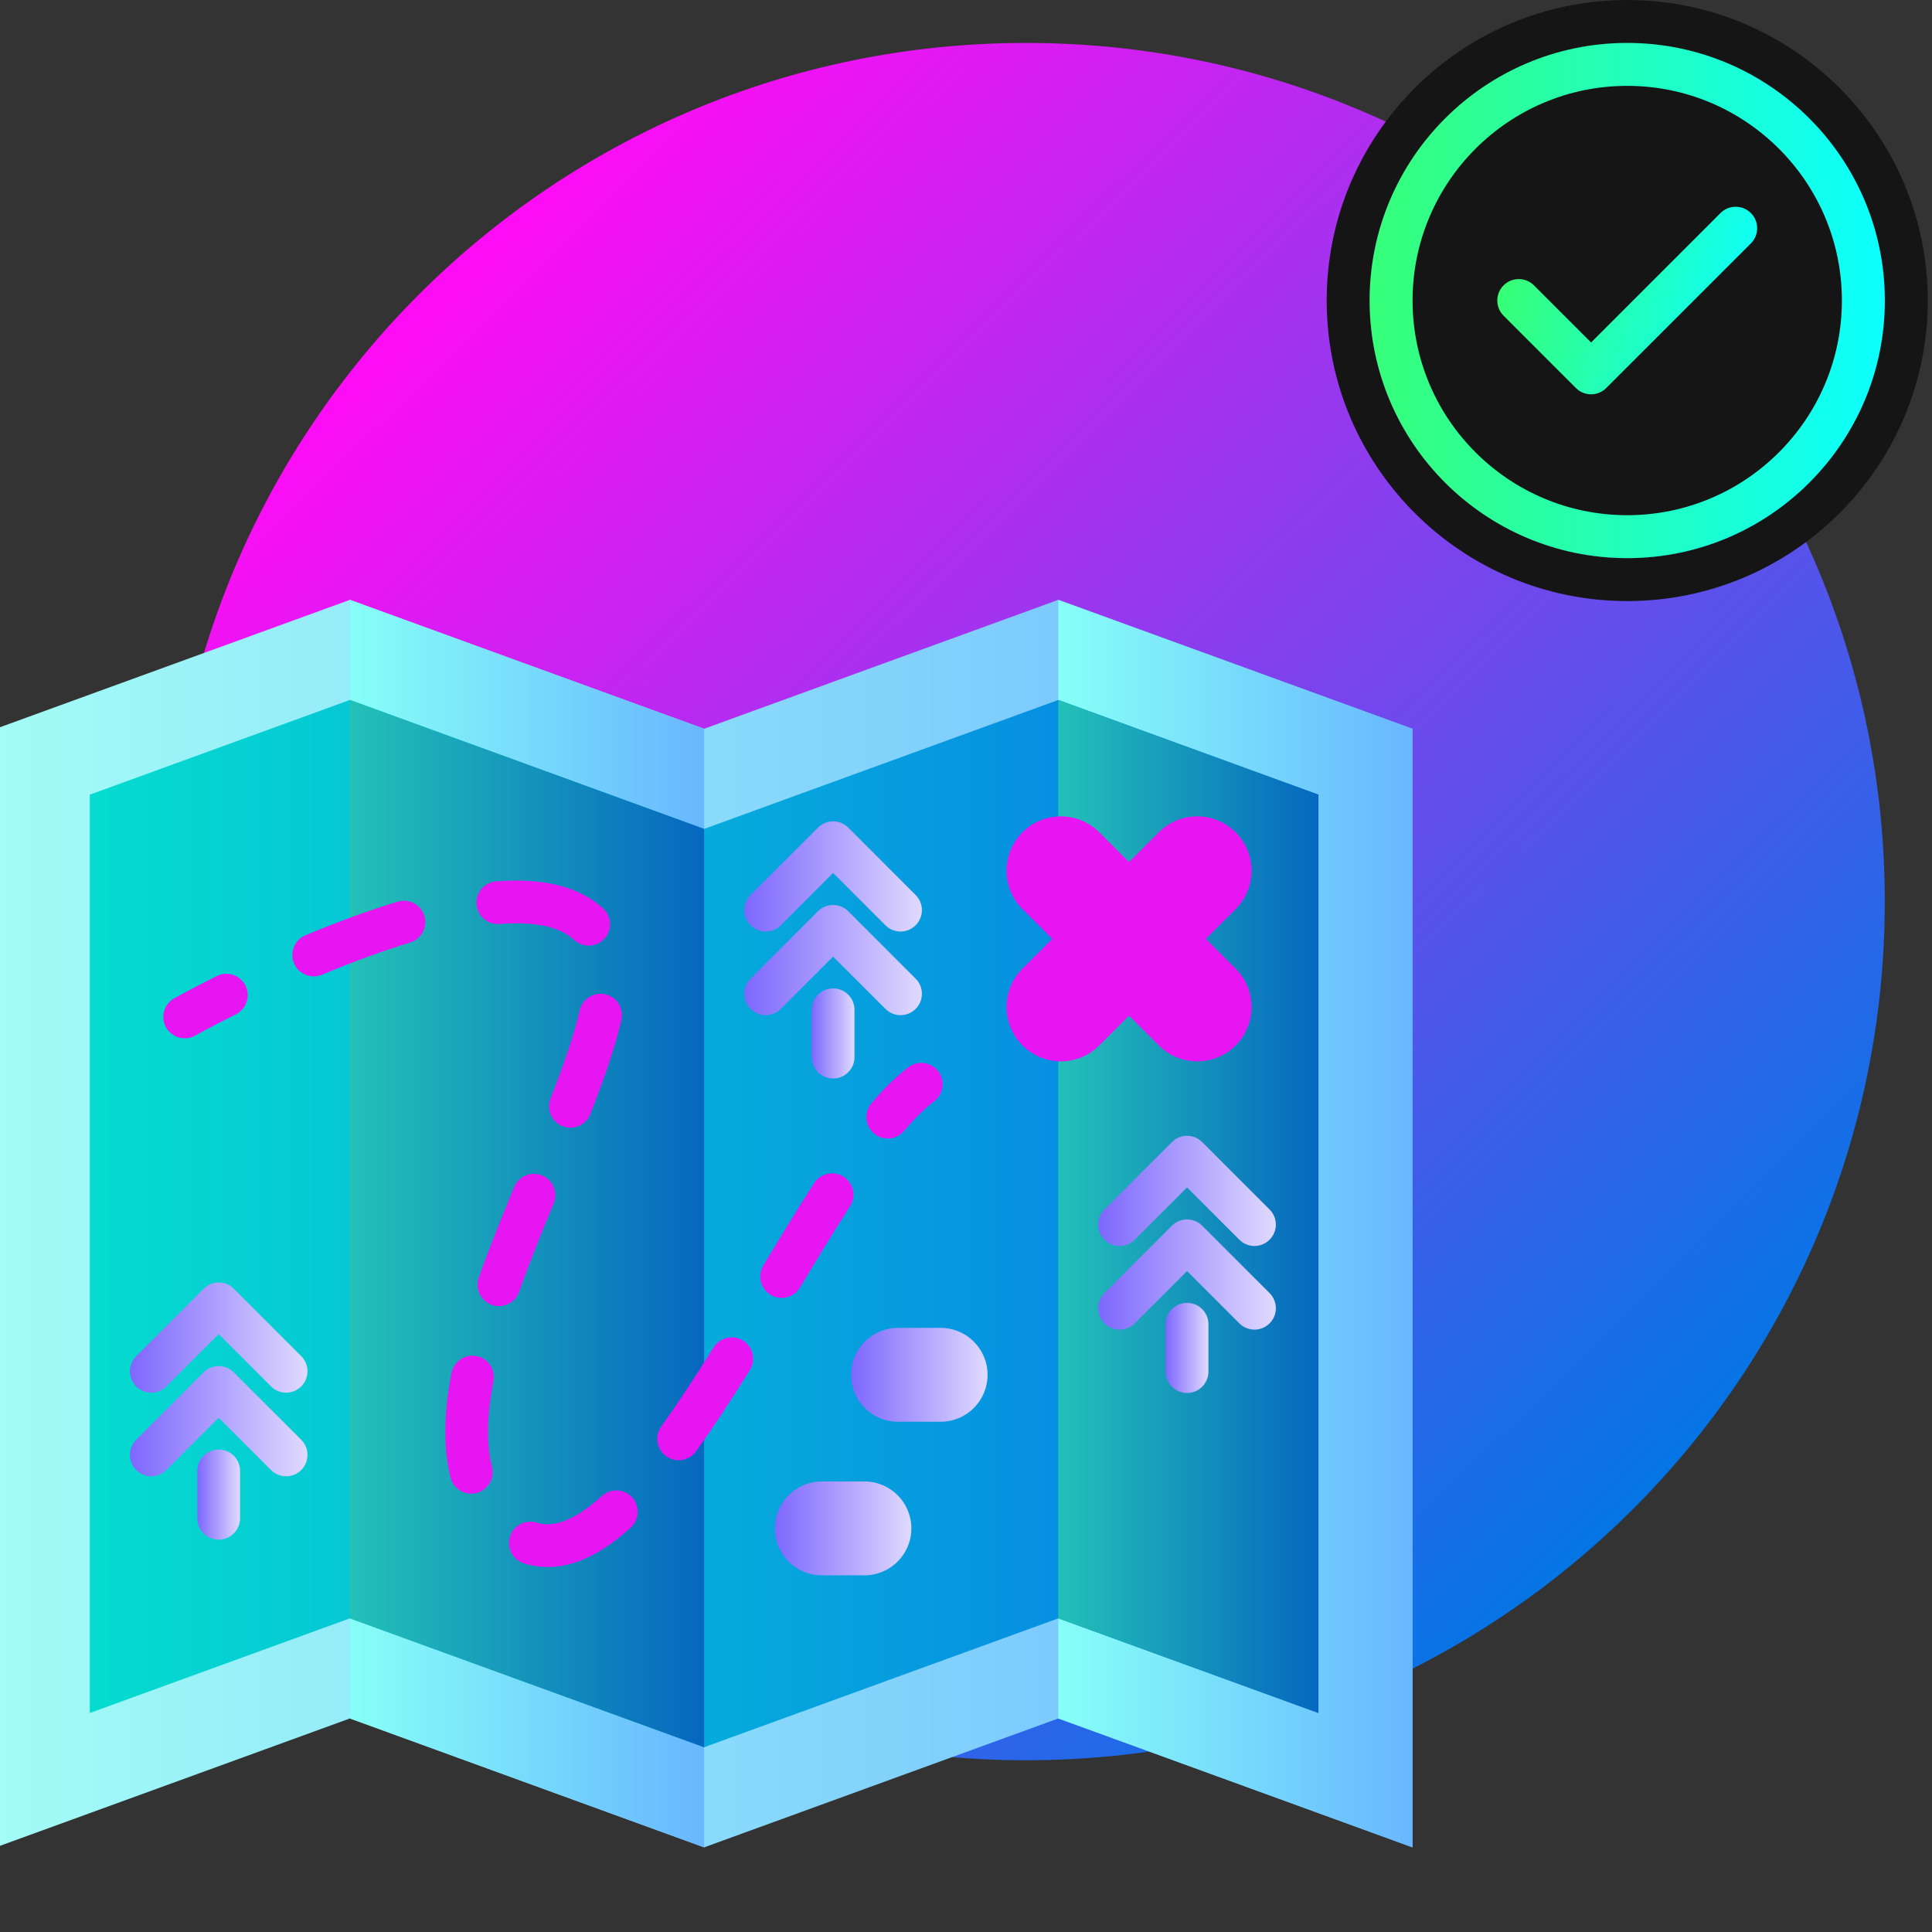 <svg width="450" height="450" viewBox="0 0 450 450" fill="none" xmlns="http://www.w3.org/2000/svg">
<rect x="0" y="0" width="450" height="450" fill="#333333" stroke="none"/>
<path d="M239.004 410.002C349.461 410.002 439.004 320.459 439.004 210.002C439.004 99.545 349.461 10.002 239.004 10.002C128.546 10.002 39.003 99.545 39.003 210.002C39.003 320.459 128.546 410.002 239.004 410.002Z" fill="url(#paint0_linear_12_6514)"/>
<path fill-rule="evenodd" clip-rule="evenodd" d="M379.011 0.002C340.377 0.002 309.011 31.368 309.011 70.002C309.011 108.636 340.377 140.002 379.011 140.002C417.646 140.002 449.012 108.636 449.012 70.002C449.012 31.368 417.646 0.002 379.011 0.002ZM379.011 10.002C412.126 10.002 439.012 36.887 439.012 70.002C439.012 103.117 412.126 130.002 379.011 130.002C345.896 130.002 319.011 103.117 319.011 70.002C319.011 36.887 345.896 10.002 379.011 10.002Z" fill="#151515"/>
<path d="M379.011 130.002C412.149 130.002 439.012 103.139 439.012 70.002C439.012 36.865 412.149 10.002 379.011 10.002C345.874 10.002 319.011 36.865 319.011 70.002C319.011 103.139 345.874 130.002 379.011 130.002Z" fill="#151515"/>
<path fill-rule="evenodd" clip-rule="evenodd" d="M379.013 10C412.128 10 439.013 36.885 439.013 70C439.013 103.114 412.128 129.999 379.013 129.999C345.898 129.999 319.012 103.114 319.012 70C319.012 36.885 345.898 10 379.013 10ZM379.013 20C406.608 20 429.013 42.404 429.013 70C429.013 97.595 406.608 119.999 379.013 119.999C351.417 119.999 329.013 97.595 329.013 70C329.013 42.404 351.417 20 379.013 20Z" fill="url(#paint1_linear_12_6514)"/>
<path fill-rule="evenodd" clip-rule="evenodd" d="M350.214 73.535L367.056 90.377C369.009 92.329 372.175 92.329 374.128 90.377L407.811 56.694C409.762 54.742 409.762 51.574 407.811 49.622C405.859 47.671 402.691 47.671 400.739 49.622L370.592 79.77L357.286 66.464C355.334 64.513 352.166 64.513 350.214 66.464C348.263 68.416 348.263 71.584 350.214 73.535Z" fill="url(#paint2_linear_12_6514)"/>
<g clip-path="url(#clip0_12_6514)">
<path d="M329 169.746V430.287L246.5 400.261L164 430.287L81.5 400.261L-1 430.287V169.746L81.5 139.714L164 169.746L246.5 139.714L329 169.746Z" fill="url(#paint3_linear_12_6514)"/>
<path d="M164 169.746V430.287L81.5 400.261V139.714L164 169.746Z" fill="url(#paint4_linear_12_6514)"/>
<path d="M329 169.746V430.287L246.5 400.261V139.714L329 169.746Z" fill="url(#paint5_linear_12_6514)"/>
<path d="M307.089 185.091V398.993L246.5 376.942L164 406.967L81.5 376.942L20.912 398.993V185.091L81.5 163.033L164 193.065L246.5 163.033L307.089 185.091Z" fill="url(#paint6_linear_12_6514)"/>
<path d="M164 193.065V406.967L81.5 376.942V163.033L164 193.065Z" fill="url(#paint7_linear_12_6514)"/>
<path d="M307.089 185.091V398.993L246.5 376.942V163.033L307.089 185.091Z" fill="url(#paint8_linear_12_6514)"/>
<path d="M43.018 241.847C41.273 241.847 39.58 240.928 38.667 239.297C37.325 236.897 38.182 233.863 40.581 232.52C40.737 232.433 44.464 230.352 50.49 227.337C52.95 226.105 55.941 227.101 57.172 229.562C58.403 232.021 57.407 235.013 54.947 236.243C49.146 239.146 45.48 241.192 45.444 241.212C44.675 241.643 43.841 241.847 43.018 241.847Z" fill="url(#paint9_linear_12_6514)"/>
<path d="M127.531 364.992C125.67 364.992 123.824 364.71 122.044 364.153C119.42 363.332 117.957 360.539 118.778 357.913C119.6 355.288 122.392 353.826 125.018 354.648C125.846 354.906 126.668 355.032 127.532 355.032H127.535C131.108 355.032 135.371 352.811 140.206 348.43C142.244 346.583 145.394 346.74 147.24 348.777C149.086 350.815 148.931 353.965 146.893 355.811C140.074 361.989 133.742 364.992 127.536 364.992C127.534 364.992 127.532 364.992 127.531 364.992ZM109.756 347.91C107.527 347.91 105.499 346.404 104.93 344.145C104.119 340.925 103.708 337.356 103.708 333.539C103.708 329.33 104.183 324.833 105.16 319.79C105.683 317.09 108.296 315.325 110.996 315.848C113.696 316.371 115.461 318.984 114.938 321.684C114.095 326.034 113.668 330.023 113.668 333.538C113.668 336.536 113.977 339.286 114.589 341.712C115.261 344.379 113.643 347.085 110.976 347.757C110.568 347.861 110.158 347.91 109.756 347.91ZM158.069 340.121C157.061 340.121 156.043 339.816 155.162 339.181C152.931 337.573 152.425 334.461 154.032 332.23C157.651 327.206 161.518 321.363 166.201 313.84C167.654 311.505 170.725 310.79 173.061 312.244C175.395 313.697 176.11 316.769 174.657 319.104C169.852 326.821 165.867 332.842 162.114 338.051C161.141 339.402 159.616 340.121 158.069 340.121ZM116.203 304.22C115.649 304.22 115.086 304.127 114.534 303.931C111.942 303.009 110.589 300.162 111.511 297.57C114.08 290.344 116.99 283.167 119.752 276.487C120.802 273.945 123.715 272.737 126.256 273.787C128.798 274.837 130.007 277.75 128.956 280.291C126.244 286.851 123.391 293.889 120.894 300.907C120.169 302.947 118.251 304.22 116.203 304.22ZM182.047 302.314C181.173 302.314 180.288 302.084 179.484 301.601C177.128 300.183 176.367 297.123 177.785 294.766C181.611 288.407 185.676 281.686 189.608 275.575C191.096 273.261 194.178 272.593 196.49 274.081C198.803 275.569 199.472 278.651 197.984 280.964C194.127 286.958 190.106 293.606 186.318 299.9C185.384 301.454 183.737 302.314 182.047 302.314ZM132.853 262.658C132.247 262.658 131.631 262.546 131.033 262.311C128.473 261.305 127.213 258.415 128.219 255.855C131.645 247.139 133.806 240.615 135.022 235.324C135.637 232.644 138.31 230.97 140.99 231.586C143.671 232.201 145.345 234.874 144.729 237.554C143.381 243.418 141.149 250.185 137.489 259.498C136.718 261.459 134.841 262.658 132.853 262.658ZM73.07 227.418C71.121 227.418 69.271 226.267 68.473 224.356C67.413 221.818 68.611 218.902 71.149 217.842C78.785 214.653 86.012 212.018 92.632 210.008C95.261 209.208 98.044 210.694 98.844 213.326C99.642 215.957 98.157 218.739 95.525 219.538C89.225 221.451 82.315 223.972 74.987 227.032C74.36 227.294 73.71 227.418 73.07 227.418ZM137.103 220.253C135.891 220.253 134.676 219.813 133.718 218.924C130.947 216.355 126.421 215.052 120.263 215.052C119.023 215.052 117.701 215.107 116.335 215.214C113.589 215.429 111.196 213.381 110.981 210.639C110.766 207.898 112.814 205.501 115.556 205.285C126.652 204.414 135.019 206.547 140.49 211.622C142.507 213.492 142.625 216.643 140.755 218.659C139.775 219.716 138.441 220.252 137.103 220.253Z" fill="url(#paint10_linear_12_6514)"/>
<path d="M206.765 265.177C205.625 265.177 204.48 264.788 203.543 263.992C201.447 262.212 201.191 259.069 202.972 256.973C206.043 253.356 208.862 250.604 211.589 248.559C213.789 246.909 216.91 247.354 218.561 249.555C220.211 251.755 219.765 254.877 217.565 256.527C215.469 258.099 213.113 260.418 210.563 263.421C209.577 264.581 208.176 265.177 206.765 265.177Z" fill="url(#paint11_linear_12_6514)"/>
<path d="M287.794 225.608L280.866 218.68L287.794 211.752C292.737 206.81 292.737 198.797 287.794 193.854C282.852 188.912 274.839 188.912 269.897 193.854L262.969 200.783L256.041 193.854C251.099 188.912 243.086 188.912 238.144 193.854C233.201 198.797 233.201 206.81 238.144 211.752L245.072 218.68L238.144 225.608C233.201 230.55 233.201 238.563 238.144 243.505C243.086 248.448 251.099 248.448 256.041 243.505L262.969 236.577L269.897 243.505C274.839 248.448 282.852 248.448 287.794 243.505C292.737 238.563 292.737 230.55 287.794 225.608Z" fill="url(#paint12_linear_12_6514)"/>
<path d="M201.343 345.062H191.407C185.371 345.062 180.477 349.955 180.477 355.991C180.477 362.028 185.371 366.921 191.407 366.921H201.343C207.38 366.921 212.273 362.028 212.273 355.991C212.273 349.955 207.38 345.062 201.343 345.062Z" fill="url(#paint13_linear_12_6514)"/>
<path d="M219.093 309.291H209.157C203.12 309.291 198.227 314.185 198.227 320.221C198.227 326.257 203.12 331.151 209.157 331.151H219.093C225.129 331.151 230.023 326.258 230.023 320.221C230.023 314.185 225.129 309.291 219.093 309.291Z" fill="url(#paint14_linear_12_6514)"/>
<path d="M66.639 324.377C65.365 324.377 64.09 323.891 63.118 322.918L50.934 310.734L38.749 322.918C36.805 324.863 33.652 324.863 31.707 322.918C29.762 320.973 29.762 317.82 31.707 315.875L47.413 300.169C48.347 299.235 49.613 298.711 50.934 298.711C52.254 298.711 53.522 299.235 54.455 300.169L70.16 315.875C72.105 317.82 72.105 320.973 70.16 322.918C69.188 323.89 67.913 324.377 66.639 324.377Z" fill="url(#paint15_linear_12_6514)"/>
<path d="M66.639 343.857C65.365 343.857 64.09 343.371 63.118 342.398L50.934 330.214L38.749 342.398C36.805 344.343 33.652 344.343 31.707 342.398C29.762 340.454 29.762 337.301 31.707 335.355L47.413 319.65C48.347 318.716 49.613 318.191 50.934 318.191C52.254 318.191 53.522 318.716 54.455 319.65L70.16 335.355C72.105 337.3 72.105 340.453 70.16 342.398C69.188 343.37 67.913 343.857 66.639 343.857Z" fill="url(#paint16_linear_12_6514)"/>
<path d="M50.934 358.616C48.184 358.616 45.954 356.387 45.954 353.636V342.603C45.954 339.853 48.184 337.624 50.934 337.624C53.684 337.624 55.913 339.853 55.913 342.603V353.636C55.913 356.387 53.684 358.616 50.934 358.616Z" fill="url(#paint17_linear_12_6514)"/>
<path d="M292.188 290.215C290.914 290.215 289.639 289.728 288.667 288.757L276.483 276.572L264.299 288.757C262.354 290.701 259.201 290.701 257.256 288.757C255.311 286.812 255.311 283.659 257.256 281.714L272.962 266.008C274.906 264.063 278.059 264.063 280.005 266.008L295.711 281.714C297.656 283.658 297.656 286.811 295.711 288.757C294.737 289.728 293.463 290.215 292.188 290.215Z" fill="url(#paint18_linear_12_6514)"/>
<path d="M292.188 309.695C290.914 309.695 289.639 309.209 288.667 308.237L276.483 296.053L264.299 308.237C262.354 310.181 259.201 310.181 257.256 308.237C255.311 306.292 255.311 303.139 257.256 301.194L272.962 285.488C274.906 283.544 278.059 283.544 280.005 285.488L295.711 301.194C297.656 303.139 297.656 306.292 295.711 308.237C294.737 309.209 293.463 309.695 292.188 309.695Z" fill="url(#paint19_linear_12_6514)"/>
<path d="M276.483 324.455C273.733 324.455 271.503 322.225 271.503 319.475V308.442C271.503 305.692 273.733 303.462 276.483 303.462C279.233 303.462 281.463 305.692 281.463 308.442V319.475C281.463 322.225 279.233 324.455 276.483 324.455Z" fill="url(#paint20_linear_12_6514)"/>
<path d="M209.748 216.971C208.473 216.971 207.198 216.484 206.226 215.512L194.042 203.328L181.858 215.512C179.913 217.457 176.76 217.457 174.815 215.512C172.87 213.567 172.87 210.414 174.815 208.469L190.521 192.763C192.466 190.818 195.619 190.818 197.564 192.763L213.27 208.469C215.215 210.414 215.215 213.567 213.27 215.512C212.297 216.485 211.022 216.971 209.748 216.971Z" fill="url(#paint21_linear_12_6514)"/>
<path d="M209.748 236.451C208.473 236.451 207.198 235.964 206.226 234.992L194.042 222.808L181.858 234.992C179.913 236.937 176.76 236.938 174.815 234.992C172.87 233.048 172.87 229.895 174.815 227.95L190.521 212.244C192.466 210.3 195.619 210.3 197.564 212.244L213.27 227.95C215.215 229.894 215.215 233.047 213.27 234.992C212.297 235.965 211.022 236.451 209.748 236.451Z" fill="url(#paint22_linear_12_6514)"/>
<path d="M194.042 251.21C191.292 251.21 189.063 248.981 189.063 246.23V235.197C189.063 232.447 191.292 230.218 194.042 230.218C196.792 230.218 199.022 232.447 199.022 235.197V246.23C199.022 248.981 196.792 251.21 194.042 251.21Z" fill="url(#paint23_linear_12_6514)"/>
</g>
<defs>
<linearGradient id="paint0_linear_12_6514" x1="109.305" y1="57.803" x2="389.322" y2="341.873" gradientUnits="userSpaceOnUse">
<stop stop-color="#FF0CF5"/>
<stop offset="1" stop-color="#0575E6"/>
</linearGradient>
<linearGradient id="paint1_linear_12_6514" x1="319.012" y1="70" x2="439.013" y2="70" gradientUnits="userSpaceOnUse">
<stop stop-color="#36FF78"/>
<stop offset="1" stop-color="#0CFFFF"/>
</linearGradient>
<linearGradient id="paint2_linear_12_6514" x1="349.012" y1="75" x2="404.012" y2="90" gradientUnits="userSpaceOnUse">
<stop stop-color="#36FF78"/>
<stop offset="1" stop-color="#0CFFFF"/>
</linearGradient>
<linearGradient id="paint3_linear_12_6514" x1="329" y1="139.714" x2="-1" y2="139.714" gradientUnits="userSpaceOnUse">
<stop stop-color="#70BAFF"/>
<stop offset="1" stop-color="#A3FCF6"/>
</linearGradient>
<linearGradient id="paint4_linear_12_6514" x1="164" y1="139.714" x2="81.5" y2="139.714" gradientUnits="userSpaceOnUse">
<stop stop-color="#68B7FF"/>
<stop offset="1" stop-color="#87FFF8"/>
</linearGradient>
<linearGradient id="paint5_linear_12_6514" x1="329" y1="139.714" x2="246.5" y2="139.714" gradientUnits="userSpaceOnUse">
<stop stop-color="#68B7FF"/>
<stop offset="1" stop-color="#87FFF8"/>
</linearGradient>
<linearGradient id="paint6_linear_12_6514" x1="307.089" y1="163.033" x2="20.912" y2="163.033" gradientUnits="userSpaceOnUse">
<stop stop-color="#077BE7"/>
<stop offset="1" stop-color="#05DCCF"/>
</linearGradient>
<linearGradient id="paint7_linear_12_6514" x1="164" y1="163.033" x2="81.5" y2="163.033" gradientUnits="userSpaceOnUse">
<stop stop-color="#0667BF"/>
<stop offset="1" stop-color="#23C1B8"/>
</linearGradient>
<linearGradient id="paint8_linear_12_6514" x1="307.089" y1="163.033" x2="246.5" y2="163.033" gradientUnits="userSpaceOnUse">
<stop stop-color="#0667BF"/>
<stop offset="1" stop-color="#23C1B8"/>
</linearGradient>
<linearGradient id="paint9_linear_12_6514" x1="58.023" y1="226.809" x2="38.033" y2="226.809" gradientUnits="userSpaceOnUse">
<stop offset="1" stop-color="#E815F3"/>
</linearGradient>
<linearGradient id="paint10_linear_12_6514" x1="200.923" y1="205.096" x2="68.087" y2="205.096" gradientUnits="userSpaceOnUse">
<stop offset="1" stop-color="#E815F3"/>
</linearGradient>
<linearGradient id="paint11_linear_12_6514" x1="219.849" y1="247.563" x2="201.787" y2="247.563" gradientUnits="userSpaceOnUse">
<stop offset="1" stop-color="#E815F3"/>
</linearGradient>
<linearGradient id="paint12_linear_12_6514" x1="292.438" y1="190.148" x2="234.437" y2="190.148" gradientUnits="userSpaceOnUse">
<stop offset="1" stop-color="#E815F3"/>
</linearGradient>
<linearGradient id="paint13_linear_12_6514" x1="212.796" y1="345.062" x2="180.477" y2="345.062" gradientUnits="userSpaceOnUse">
<stop stop-color="#E1DCFE"/>
<stop offset="1" stop-color="#7E67FD"/>
</linearGradient>
<linearGradient id="paint14_linear_12_6514" x1="230.545" y1="309.291" x2="198.227" y2="309.291" gradientUnits="userSpaceOnUse">
<stop stop-color="#E1DCFE"/>
<stop offset="1" stop-color="#7E67FD"/>
</linearGradient>
<linearGradient id="paint15_linear_12_6514" x1="72.299" y1="298.711" x2="30.248" y2="298.711" gradientUnits="userSpaceOnUse">
<stop stop-color="#E1DCFE"/>
<stop offset="1" stop-color="#7E67FD"/>
</linearGradient>
<linearGradient id="paint16_linear_12_6514" x1="72.299" y1="318.191" x2="30.248" y2="318.191" gradientUnits="userSpaceOnUse">
<stop stop-color="#E1DCFE"/>
<stop offset="1" stop-color="#7E67FD"/>
</linearGradient>
<linearGradient id="paint17_linear_12_6514" x1="56.077" y1="337.624" x2="45.954" y2="337.624" gradientUnits="userSpaceOnUse">
<stop stop-color="#E1DCFE"/>
<stop offset="1" stop-color="#7E67FD"/>
</linearGradient>
<linearGradient id="paint18_linear_12_6514" x1="297.849" y1="264.549" x2="255.797" y2="264.549" gradientUnits="userSpaceOnUse">
<stop stop-color="#E1DCFE"/>
<stop offset="1" stop-color="#7E67FD"/>
</linearGradient>
<linearGradient id="paint19_linear_12_6514" x1="297.849" y1="284.03" x2="255.797" y2="284.03" gradientUnits="userSpaceOnUse">
<stop stop-color="#E1DCFE"/>
<stop offset="1" stop-color="#7E67FD"/>
</linearGradient>
<linearGradient id="paint20_linear_12_6514" x1="281.626" y1="303.462" x2="271.503" y2="303.462" gradientUnits="userSpaceOnUse">
<stop stop-color="#E1DCFE"/>
<stop offset="1" stop-color="#7E67FD"/>
</linearGradient>
<linearGradient id="paint21_linear_12_6514" x1="215.408" y1="191.304" x2="173.356" y2="191.304" gradientUnits="userSpaceOnUse">
<stop stop-color="#E1DCFE"/>
<stop offset="1" stop-color="#7E67FD"/>
</linearGradient>
<linearGradient id="paint22_linear_12_6514" x1="215.408" y1="210.786" x2="173.356" y2="210.786" gradientUnits="userSpaceOnUse">
<stop stop-color="#E1DCFE"/>
<stop offset="1" stop-color="#7E67FD"/>
</linearGradient>
<linearGradient id="paint23_linear_12_6514" x1="199.185" y1="230.218" x2="189.063" y2="230.218" gradientUnits="userSpaceOnUse">
<stop stop-color="#E1DCFE"/>
<stop offset="1" stop-color="#7E67FD"/>
</linearGradient>
<clipPath id="clip0_12_6514">
<rect width="330" height="330" fill="white" transform="translate(0 120)"/>
</clipPath>
</defs>
</svg>
